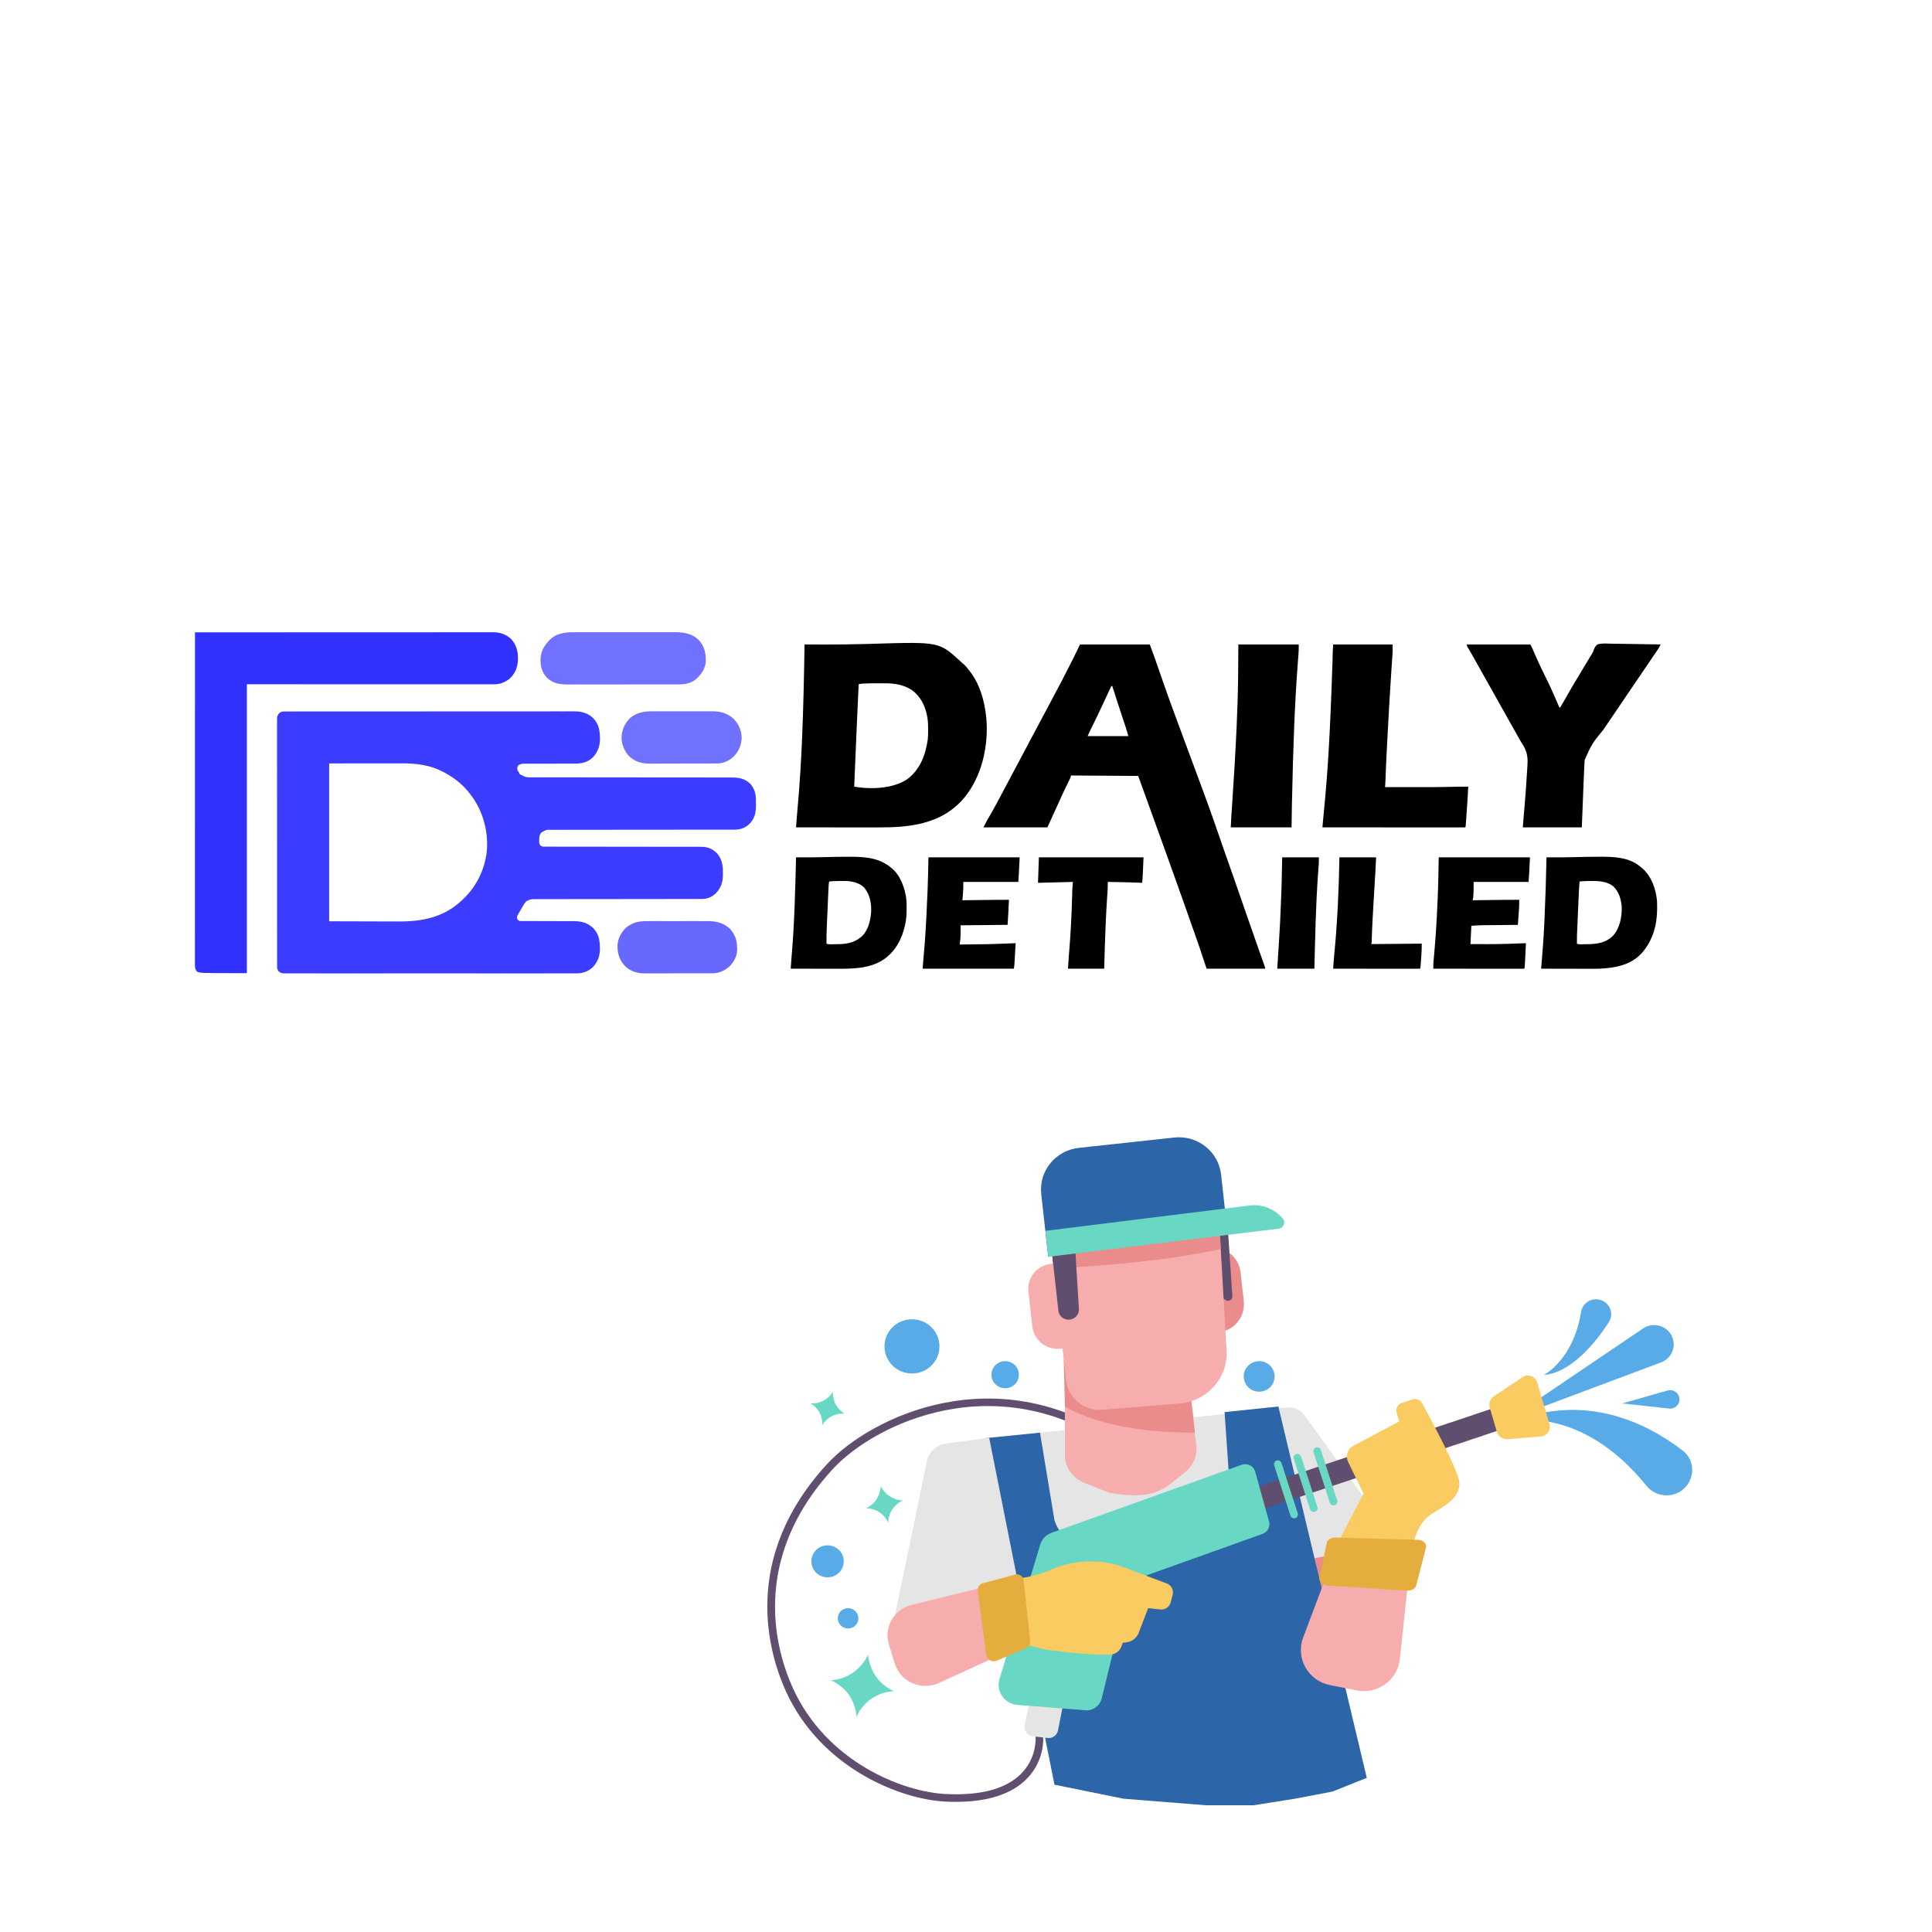<svg width="282" height="282" viewBox="0 0 282 282" fill="none" xmlns="http://www.w3.org/2000/svg">
<path d="M41.492 103.849C41.554 103.848 41.616 103.848 41.681 103.848C41.784 103.848 41.784 103.848 41.889 103.848C41.962 103.848 42.035 103.848 42.111 103.848C42.358 103.848 42.606 103.848 42.854 103.848C43.032 103.848 43.21 103.847 43.389 103.847C43.829 103.847 44.27 103.847 44.71 103.847C45.237 103.846 45.764 103.846 46.292 103.846C47.567 103.845 48.842 103.844 50.116 103.844C50.719 103.844 51.322 103.843 51.925 103.843C53.989 103.842 56.053 103.842 58.117 103.841C58.246 103.841 58.376 103.841 58.505 103.841C58.635 103.841 58.765 103.841 58.895 103.841C59.156 103.841 59.416 103.841 59.677 103.841C59.774 103.841 59.774 103.841 59.873 103.841C61.968 103.841 64.063 103.84 66.158 103.838C68.373 103.837 70.587 103.836 72.802 103.836C73.045 103.836 73.288 103.836 73.531 103.836C73.591 103.836 73.651 103.836 73.713 103.836C74.676 103.836 75.639 103.835 76.603 103.834C77.571 103.833 78.54 103.833 79.508 103.833C80.084 103.834 80.659 103.833 81.234 103.832C81.619 103.832 82.003 103.832 82.388 103.833C82.607 103.833 82.826 103.833 83.045 103.832C83.281 103.831 83.517 103.832 83.754 103.833C83.855 103.832 83.855 103.832 83.958 103.831C84.963 103.838 85.852 104.124 86.587 104.824C87.376 105.674 87.559 106.549 87.57 107.68C87.572 107.799 87.572 107.799 87.574 107.921C87.567 108.956 87.214 109.818 86.509 110.574C85.769 111.265 84.89 111.47 83.903 111.462C83.818 111.462 83.733 111.462 83.646 111.463C83.463 111.464 83.281 111.464 83.098 111.463C82.809 111.462 82.52 111.463 82.231 111.464C81.671 111.466 81.11 111.466 80.55 111.466C79.835 111.466 79.119 111.467 78.404 111.469C78.117 111.47 77.83 111.47 77.543 111.469C77.408 111.469 77.272 111.469 77.137 111.47C76.972 111.47 76.808 111.47 76.643 111.469C76.121 111.468 76.121 111.468 75.657 111.69C75.496 111.932 75.481 112.128 75.526 112.408C75.646 112.623 75.646 112.623 75.787 112.8C75.809 112.865 75.831 112.929 75.853 112.996C75.972 113.069 75.972 113.069 76.114 113.126C76.157 113.149 76.2 113.171 76.244 113.194C76.287 113.216 76.331 113.238 76.375 113.261C76.418 113.283 76.461 113.306 76.505 113.329C76.803 113.463 77.088 113.462 77.41 113.461C77.489 113.461 77.489 113.461 77.569 113.461C77.745 113.462 77.922 113.462 78.098 113.461C78.225 113.461 78.353 113.462 78.48 113.462C78.757 113.462 79.035 113.462 79.312 113.462C79.763 113.462 80.214 113.462 80.666 113.463C81.321 113.463 81.976 113.464 82.631 113.464C83.623 113.464 84.615 113.465 85.607 113.466C85.827 113.467 86.047 113.467 86.267 113.467C86.311 113.467 86.355 113.467 86.4 113.467C86.489 113.467 86.578 113.467 86.667 113.468C86.756 113.468 86.846 113.468 86.935 113.468C87.988 113.469 89.041 113.47 90.094 113.471C90.163 113.471 90.163 113.471 90.233 113.471C91.727 113.473 93.22 113.474 94.714 113.474C96.249 113.475 97.785 113.476 99.321 113.478C100.31 113.48 101.299 113.481 102.288 113.48C102.937 113.48 103.585 113.481 104.233 113.482C104.607 113.483 104.981 113.484 105.355 113.483C105.697 113.482 106.04 113.483 106.383 113.484C106.506 113.484 106.63 113.484 106.754 113.484C107.806 113.479 108.716 113.63 109.504 114.395C110.072 115.04 110.328 115.783 110.333 116.633C110.333 116.682 110.333 116.73 110.334 116.78C110.334 116.882 110.335 116.985 110.335 117.087C110.336 117.241 110.338 117.395 110.34 117.549C110.347 118.597 110.17 119.435 109.438 120.216C108.798 120.831 108.113 121.098 107.231 121.099C107.184 121.099 107.136 121.099 107.087 121.099C106.927 121.099 106.767 121.099 106.607 121.099C106.491 121.099 106.376 121.099 106.26 121.099C106.008 121.1 105.756 121.1 105.505 121.1C105.095 121.1 104.685 121.1 104.276 121.1C103.681 121.101 103.086 121.101 102.491 121.101C101.552 121.102 100.612 121.103 99.672 121.104C99.35 121.104 99.029 121.105 98.707 121.105C98.627 121.105 98.547 121.105 98.464 121.106C97.549 121.107 96.635 121.108 95.72 121.109C95.594 121.109 95.594 121.109 95.466 121.109C94.111 121.11 92.755 121.111 91.4 121.112C90.009 121.112 88.618 121.114 87.226 121.116C86.368 121.118 85.51 121.118 84.651 121.118C84.063 121.118 83.475 121.118 82.887 121.12C82.547 121.121 82.208 121.121 81.869 121.12C81.558 121.12 81.247 121.12 80.936 121.122C80.824 121.122 80.712 121.122 80.599 121.121C79.729 121.102 79.729 121.102 78.996 121.533C78.973 121.57 78.949 121.607 78.925 121.645C78.888 121.701 78.888 121.701 78.85 121.757C78.704 122.043 78.709 122.338 78.705 122.653C78.703 122.699 78.701 122.745 78.699 122.792C78.696 123.031 78.717 123.167 78.845 123.371C79.075 123.59 79.273 123.579 79.578 123.579C79.662 123.579 79.745 123.58 79.831 123.58C79.924 123.58 80.017 123.58 80.11 123.579C80.209 123.58 80.307 123.58 80.406 123.58C80.62 123.58 80.835 123.58 81.049 123.58C81.398 123.58 81.748 123.58 82.097 123.581C82.603 123.581 83.111 123.582 83.617 123.582C84.419 123.582 85.22 123.583 86.022 123.585C86.296 123.585 86.57 123.585 86.844 123.586C86.913 123.586 86.981 123.586 87.052 123.586C87.832 123.587 88.612 123.588 89.393 123.589C89.5 123.589 89.5 123.589 89.609 123.59C90.764 123.591 91.92 123.592 93.075 123.592C94.262 123.593 95.448 123.594 96.634 123.597C97.366 123.598 98.097 123.599 98.829 123.598C99.331 123.598 99.832 123.599 100.334 123.6C100.624 123.601 100.913 123.602 101.202 123.601C101.467 123.6 101.733 123.601 101.998 123.602C102.093 123.603 102.189 123.602 102.285 123.602C103.254 123.596 103.88 123.824 104.583 124.484C105.332 125.258 105.513 126.193 105.513 127.226C105.513 127.368 105.516 127.51 105.518 127.652C105.526 128.693 105.252 129.574 104.533 130.338C103.941 130.923 103.277 131.216 102.442 131.217C102.398 131.217 102.355 131.217 102.311 131.217C102.166 131.217 102.021 131.217 101.876 131.217C101.771 131.217 101.666 131.217 101.561 131.217C101.333 131.218 101.105 131.218 100.877 131.218C100.506 131.218 100.135 131.218 99.763 131.218C99.224 131.219 98.685 131.219 98.146 131.219C97.295 131.22 96.443 131.221 95.591 131.222C95.299 131.222 95.008 131.223 94.716 131.223C94.607 131.223 94.607 131.223 94.496 131.224C93.667 131.225 92.838 131.226 92.008 131.227C91.933 131.227 91.857 131.227 91.779 131.227C90.55 131.229 89.322 131.229 88.094 131.23C86.833 131.23 85.572 131.232 84.311 131.234C83.533 131.236 82.755 131.236 81.977 131.236C81.444 131.236 80.911 131.236 80.378 131.238C80.07 131.239 79.763 131.239 79.455 131.238C79.173 131.238 78.891 131.238 78.61 131.24C78.508 131.24 78.406 131.24 78.305 131.239C77.529 131.229 77.529 131.229 76.832 131.535C76.677 131.697 76.557 131.866 76.44 132.057C76.409 132.107 76.379 132.157 76.347 132.208C76.253 132.364 76.163 132.522 76.073 132.681C76.043 132.734 76.013 132.787 75.981 132.842C75.922 132.945 75.863 133.049 75.805 133.153C75.752 133.245 75.698 133.338 75.642 133.429C75.514 133.642 75.461 133.744 75.461 133.999C75.535 134.239 75.575 134.284 75.787 134.407C75.957 134.436 75.957 134.436 76.144 134.432C76.216 134.433 76.288 134.433 76.363 134.434C76.442 134.434 76.521 134.433 76.603 134.433C76.686 134.434 76.77 134.434 76.856 134.434C77.038 134.435 77.219 134.436 77.401 134.436C77.689 134.436 77.977 134.437 78.265 134.438C78.824 134.441 79.384 134.442 79.944 134.443C80.655 134.445 81.366 134.447 82.077 134.45C82.362 134.452 82.648 134.452 82.933 134.452C83.069 134.453 83.204 134.453 83.339 134.453C83.504 134.454 83.668 134.454 83.832 134.454C84.92 134.461 85.815 134.719 86.612 135.492C87.372 136.32 87.55 137.164 87.558 138.258C87.56 138.34 87.562 138.422 87.564 138.506C87.571 139.553 87.241 140.411 86.526 141.172C85.836 141.821 85.016 142.086 84.082 142.077C84.007 142.078 83.932 142.078 83.855 142.078C83.606 142.079 83.356 142.079 83.107 142.078C82.926 142.078 82.745 142.078 82.564 142.079C82.17 142.08 81.777 142.08 81.384 142.079C80.799 142.078 80.214 142.079 79.63 142.079C78.585 142.081 77.541 142.081 76.497 142.08C75.583 142.079 74.67 142.079 73.756 142.079C73.695 142.079 73.635 142.079 73.572 142.079C73.326 142.08 73.08 142.08 72.834 142.08C70.527 142.081 68.219 142.08 65.912 142.078C63.861 142.077 61.811 142.077 59.76 142.078C57.456 142.08 55.153 142.08 52.849 142.08C52.603 142.08 52.358 142.079 52.112 142.079C52.052 142.079 51.991 142.079 51.929 142.079C51.016 142.079 50.102 142.079 49.189 142.08C48.151 142.081 47.113 142.081 46.075 142.079C45.494 142.078 44.912 142.078 44.331 142.079C43.943 142.08 43.555 142.08 43.167 142.078C42.946 142.078 42.725 142.078 42.504 142.079C42.266 142.079 42.028 142.079 41.79 142.077C41.721 142.078 41.652 142.079 41.581 142.079C41.202 142.075 40.96 142.051 40.668 141.783C40.422 141.496 40.445 141.201 40.447 140.841C40.447 140.778 40.447 140.716 40.447 140.651C40.446 140.44 40.446 140.229 40.447 140.018C40.447 139.865 40.446 139.713 40.446 139.56C40.445 139.185 40.445 138.809 40.446 138.433C40.446 137.983 40.445 137.533 40.445 137.083C40.443 136.202 40.443 135.32 40.444 134.439C40.444 133.667 40.444 132.895 40.444 132.124C40.443 132.02 40.443 131.917 40.443 131.814C40.443 131.658 40.443 131.502 40.443 131.346C40.442 129.897 40.442 128.448 40.443 126.998C40.443 126.944 40.443 126.889 40.443 126.833C40.443 126.389 40.443 125.945 40.443 125.501C40.444 123.77 40.443 122.038 40.442 120.307C40.44 118.362 40.439 116.418 40.44 114.473C40.44 114.266 40.44 114.059 40.44 113.852C40.44 113.801 40.44 113.75 40.44 113.697C40.44 112.926 40.44 112.155 40.439 111.384C40.438 110.507 40.438 109.63 40.439 108.754C40.439 108.306 40.44 107.858 40.438 107.411C40.438 107.001 40.438 106.592 40.439 106.183C40.439 106.034 40.439 105.886 40.438 105.737C40.438 105.536 40.438 105.335 40.44 105.134C40.439 105.076 40.438 105.018 40.438 104.958C40.442 104.602 40.498 104.401 40.733 104.118C40.974 103.907 41.175 103.849 41.492 103.849ZM48.044 111.429C48.044 119.033 48.044 126.638 48.044 134.472C51.13 134.48 51.13 134.48 54.279 134.489C54.925 134.491 55.572 134.493 56.239 134.496C56.824 134.497 56.824 134.497 57.41 134.497C57.668 134.497 57.927 134.498 58.185 134.5C61.723 134.519 64.865 133.87 67.497 131.339C67.531 131.307 67.566 131.275 67.601 131.242C69.678 129.282 70.961 126.518 71.096 123.657C71.188 120.387 70.091 117.385 67.854 114.994C66.933 114.028 65.872 113.283 64.69 112.669C64.651 112.649 64.613 112.629 64.573 112.608C62.754 111.662 60.76 111.417 58.738 111.422C58.619 111.422 58.5 111.422 58.381 111.422C58.065 111.422 57.748 111.422 57.432 111.423C57.134 111.423 56.836 111.423 56.538 111.423C55.669 111.423 54.8 111.424 53.932 111.425C51.017 111.427 51.017 111.427 48.044 111.429Z" fill="#3C3CFF"/>
<path d="M28.461 92.303C32.653 92.3 36.844 92.298 41.036 92.297C41.129 92.297 41.129 92.297 41.224 92.297C42.572 92.297 43.92 92.296 45.268 92.296C45.929 92.296 46.59 92.296 47.251 92.296C47.317 92.296 47.382 92.296 47.45 92.296C49.583 92.295 51.715 92.294 53.848 92.293C56.039 92.292 58.23 92.291 60.422 92.29C60.731 92.29 61.041 92.29 61.35 92.29C61.441 92.29 61.441 92.29 61.535 92.29C62.515 92.29 63.496 92.29 64.477 92.289C65.462 92.288 66.448 92.288 67.434 92.288C68.02 92.288 68.606 92.288 69.191 92.287C69.583 92.287 69.974 92.287 70.365 92.287C70.588 92.287 70.811 92.287 71.034 92.286C71.275 92.286 71.515 92.286 71.755 92.287C71.824 92.286 71.893 92.286 71.964 92.286C72.977 92.29 73.871 92.569 74.612 93.282C75.438 94.175 75.644 95.222 75.6 96.406C75.537 97.463 75.146 98.371 74.351 99.092C73.637 99.636 72.93 99.886 72.042 99.883C71.98 99.883 71.918 99.883 71.853 99.883C71.644 99.883 71.434 99.883 71.225 99.883C71.074 99.883 70.923 99.883 70.772 99.883C70.399 99.883 70.026 99.883 69.653 99.883C69.201 99.882 68.749 99.882 68.296 99.882C67.465 99.882 66.634 99.882 65.802 99.882C64.679 99.881 63.555 99.881 62.431 99.881C59.728 99.881 57.026 99.88 54.323 99.879C48.288 99.878 42.252 99.876 36.033 99.875C36.033 113.791 36.033 127.707 36.033 142.044C29.114 142.044 29.114 142.044 28.722 141.783C28.501 141.478 28.453 141.221 28.453 140.85C28.453 140.779 28.453 140.709 28.453 140.636C28.453 140.558 28.453 140.48 28.453 140.4C28.453 140.317 28.453 140.234 28.453 140.149C28.453 139.918 28.453 139.687 28.453 139.456C28.453 139.205 28.453 138.954 28.453 138.703C28.453 138.262 28.453 137.822 28.453 137.382C28.454 136.727 28.454 136.072 28.454 135.417C28.454 134.316 28.454 133.215 28.454 132.113C28.455 131.023 28.455 129.932 28.455 128.841C28.455 128.773 28.455 128.706 28.455 128.636C28.455 128.292 28.455 127.947 28.455 127.603C28.455 125.164 28.456 122.726 28.456 120.287C28.457 117.917 28.457 115.547 28.457 113.178C28.458 113.105 28.458 113.032 28.458 112.957C28.458 112.223 28.458 111.49 28.458 110.757C28.458 109.263 28.458 107.769 28.458 106.276C28.458 106.207 28.458 106.138 28.458 106.068C28.459 101.479 28.46 96.891 28.461 92.303Z" fill="#3030FF"/>
<path d="M157.646 94.065C161.006 94.065 164.367 94.065 167.829 94.065C168.069 94.705 168.306 95.343 168.53 95.987C168.572 96.111 168.615 96.234 168.658 96.357C168.703 96.486 168.748 96.615 168.793 96.745C168.888 97.017 168.983 97.289 169.078 97.561C169.094 97.607 169.11 97.653 169.126 97.7C169.159 97.793 169.191 97.886 169.224 97.98C169.289 98.167 169.354 98.354 169.42 98.542C169.483 98.725 169.547 98.908 169.611 99.091C169.641 99.177 169.671 99.263 169.701 99.349C170.361 101.241 171.031 103.128 171.736 105.004C171.995 105.695 172.251 106.386 172.507 107.078C172.59 107.304 172.674 107.531 172.758 107.758C173.151 108.82 173.544 109.882 173.937 110.945C174.212 111.691 174.489 112.438 174.765 113.184C175.015 113.856 175.263 114.528 175.512 115.201C175.605 115.453 175.699 115.705 175.792 115.957C176.691 118.379 177.532 120.82 178.377 123.261C178.401 123.328 178.424 123.395 178.448 123.464C178.471 123.53 178.494 123.596 178.517 123.664C178.54 123.729 178.562 123.794 178.585 123.861C178.631 123.991 178.676 124.122 178.721 124.252C179.075 125.275 179.436 126.296 179.798 127.316C180.193 128.427 180.579 129.539 180.962 130.653C180.99 130.735 181.018 130.816 181.047 130.899C181.075 130.98 181.102 131.061 181.131 131.144C181.526 132.292 181.925 133.44 182.328 134.586C182.487 135.041 182.647 135.496 182.806 135.951C182.85 136.078 182.895 136.205 182.939 136.332C182.954 136.375 182.969 136.417 182.984 136.46C182.999 136.503 183.014 136.546 183.029 136.589C183.119 136.848 183.21 137.106 183.3 137.364C183.582 138.17 183.864 138.976 184.149 139.781C184.168 139.835 184.187 139.888 184.207 139.944C184.292 140.183 184.377 140.421 184.462 140.66C184.504 140.779 184.504 140.779 184.548 140.901C184.572 140.968 184.596 141.035 184.621 141.105C184.671 141.261 184.671 141.261 184.671 141.392C181.849 141.392 179.027 141.392 176.119 141.392C175.732 140.228 175.344 139.065 174.944 137.867C174.646 137.017 174.347 136.168 174.044 135.32C173.783 134.591 173.528 133.861 173.273 133.13C172.696 131.481 172.11 129.835 171.519 128.192C171.266 127.488 171.013 126.784 170.761 126.08C170.552 125.497 170.343 124.913 170.133 124.329C170.076 124.168 170.018 124.007 169.96 123.846C169.22 121.782 168.478 119.719 167.727 117.659C167.193 116.192 166.663 114.725 166.132 113.257C162.901 113.235 159.669 113.214 156.34 113.192C156.297 113.321 156.254 113.45 156.21 113.583C156.148 113.719 156.083 113.854 156.017 113.989C155.978 114.068 155.939 114.148 155.9 114.228C155.879 114.269 155.859 114.311 155.837 114.354C155.461 115.12 155.096 115.89 154.745 116.668C154.715 116.733 154.715 116.733 154.685 116.801C154.604 116.98 154.523 117.16 154.442 117.34C154.193 117.892 153.941 118.442 153.688 118.993C153.623 119.135 153.559 119.277 153.494 119.419C153.437 119.542 153.381 119.666 153.324 119.789C153.176 120.114 153.028 120.439 152.881 120.764C149.8 120.764 146.72 120.764 143.546 120.764C143.807 120.241 144.072 119.738 144.37 119.238C145.151 117.911 145.864 116.548 146.583 115.187C146.843 114.695 147.104 114.205 147.365 113.714C147.649 113.179 147.933 112.645 148.216 112.11C148.24 112.063 148.265 112.016 148.291 111.968C148.341 111.874 148.39 111.779 148.44 111.685C148.465 111.638 148.49 111.591 148.515 111.543C148.54 111.497 148.564 111.451 148.589 111.403C148.967 110.689 149.348 109.977 149.73 109.266C150.015 108.733 150.295 108.198 150.573 107.662C150.823 107.182 151.081 106.708 151.342 106.234C151.627 105.714 151.9 105.188 152.172 104.661C152.401 104.218 152.636 103.779 152.876 103.343C153.21 102.737 153.529 102.124 153.846 101.509C154.086 101.044 154.333 100.582 154.586 100.124C154.895 99.563 155.185 98.995 155.469 98.421C155.66 98.036 155.856 97.655 156.059 97.276C156.515 96.422 156.928 95.545 157.348 94.673C157.446 94.469 157.545 94.267 157.646 94.065ZM162.215 100.136C162.092 100.399 161.969 100.661 161.846 100.924C161.801 101.019 161.756 101.115 161.711 101.21C161.483 101.695 161.256 102.18 161.033 102.667C160.519 103.787 159.98 104.893 159.436 105.999C159.406 106.061 159.375 106.123 159.344 106.187C159.286 106.304 159.229 106.421 159.171 106.537C159.132 106.617 159.132 106.617 159.092 106.698C159.069 106.743 159.047 106.789 159.024 106.836C158.929 107.038 158.843 107.243 158.756 107.447C160.716 107.447 162.676 107.447 164.696 107.447C164.582 107.031 164.471 106.626 164.336 106.218C164.321 106.172 164.306 106.126 164.29 106.079C164.241 105.93 164.192 105.78 164.142 105.631C164.107 105.525 164.072 105.419 164.037 105.312C163.945 105.033 163.853 104.754 163.76 104.475C163.596 103.979 163.433 103.483 163.269 102.987C163.252 102.934 163.234 102.881 163.216 102.827C162.921 101.932 162.63 101.035 162.346 100.136C162.303 100.136 162.26 100.136 162.215 100.136Z" fill="black"/>
<path d="M140.16 96.501C140.266 96.603 140.372 96.705 140.478 96.807C140.545 96.859 140.612 96.912 140.682 96.966C140.978 97.23 141.214 97.538 141.457 97.851C141.535 97.951 141.535 97.951 141.615 98.053C143.04 99.929 143.682 102.264 143.938 104.575C143.946 104.653 143.955 104.73 143.964 104.81C144.319 108.826 143.335 113.299 140.739 116.456C138.309 119.32 135.139 120.342 131.503 120.66C130.422 120.746 129.343 120.773 128.259 120.771C128.126 120.771 127.994 120.771 127.861 120.771C127.505 120.771 127.15 120.771 126.794 120.771C126.421 120.77 126.047 120.77 125.674 120.77C124.969 120.77 124.264 120.769 123.558 120.769C122.755 120.768 121.951 120.767 121.148 120.767C119.497 120.766 117.846 120.765 116.194 120.764C116.215 120.488 116.235 120.212 116.255 119.936C116.263 119.821 116.263 119.821 116.272 119.703C116.31 119.183 116.353 118.664 116.4 118.145C116.407 118.065 116.414 117.984 116.422 117.901C116.43 117.805 116.43 117.805 116.439 117.707C117.016 111.245 117.263 104.726 117.435 94.065C117.501 94.066 117.568 94.066 117.637 94.066C118.5 94.07 119.362 94.072 120.225 94.073C120.33 94.074 120.33 94.074 120.437 94.074C122.398 94.076 124.357 94.059 126.317 94C126.42 93.997 126.522 93.994 126.625 93.991C126.676 93.989 126.726 93.988 126.778 93.986C127.025 93.979 127.273 93.972 127.52 93.964C127.567 93.963 127.614 93.962 127.662 93.96C137.066 93.684 137.066 93.684 140.16 96.501ZM126.065 99.773C126.014 99.776 125.962 99.779 125.909 99.781C125.704 99.793 125.529 99.81 125.333 99.875C125.277 101.12 125.221 102.366 125.165 103.611C125.139 104.19 125.113 104.769 125.086 105.348C125.056 106.02 125.026 106.693 124.995 107.365C124.993 107.421 124.991 107.476 124.988 107.533C124.879 109.963 124.778 112.393 124.681 114.824C127.101 115.242 130.38 115.136 132.449 113.714C134.323 112.299 135.102 110.166 135.423 107.909C135.472 107.443 135.467 106.973 135.468 106.505C135.468 106.455 135.468 106.406 135.468 106.355C135.467 105.614 135.439 104.904 135.256 104.183C135.245 104.14 135.234 104.096 135.223 104.052C134.975 103.089 134.562 102.178 133.885 101.442C133.839 101.391 133.794 101.34 133.747 101.288C132.684 100.161 131.112 99.794 129.607 99.738C129.436 99.736 129.266 99.735 129.095 99.736C129.032 99.736 128.97 99.736 128.905 99.736C128.773 99.736 128.64 99.736 128.508 99.736C128.31 99.736 128.112 99.736 127.914 99.736C127.297 99.735 126.682 99.743 126.065 99.773Z" fill="black"/>
<path d="M214.111 94.065C217.17 94.065 220.229 94.065 223.381 94.065C223.673 94.651 223.673 94.651 223.78 94.903C223.804 94.959 223.829 95.016 223.854 95.074C223.892 95.165 223.892 95.165 223.931 95.257C224.423 96.397 224.941 97.526 225.502 98.635C226.145 99.907 226.73 101.207 227.288 102.518C227.322 102.597 227.355 102.675 227.39 102.756C227.419 102.825 227.449 102.894 227.479 102.966C227.557 103.148 227.557 103.148 227.689 103.335C228.137 102.571 228.583 101.807 229.015 101.034C229.379 100.385 229.762 99.748 230.15 99.114C230.197 99.036 230.245 98.959 230.292 98.881C230.315 98.844 230.338 98.806 230.362 98.767C230.573 98.42 230.78 98.071 230.985 97.721C231.354 97.093 231.731 96.471 232.111 95.849C232.176 95.742 232.176 95.742 232.243 95.633C232.287 95.565 232.331 95.497 232.376 95.426C232.483 95.252 232.553 95.086 232.616 94.891C232.739 94.557 232.879 94.279 233.172 94.065C233.78 93.87 234.466 93.933 235.097 93.953C235.353 93.96 235.609 93.96 235.866 93.962C236.35 93.965 236.834 93.974 237.319 93.985C237.87 93.998 238.422 94.004 238.974 94.01C240.108 94.021 241.242 94.041 242.376 94.065C242.279 94.318 242.165 94.526 242.012 94.751C241.966 94.82 241.919 94.889 241.871 94.96C241.822 95.031 241.774 95.102 241.724 95.175C241.631 95.312 241.538 95.45 241.445 95.587C241.346 95.733 241.247 95.878 241.148 96.024C241.094 96.103 241.04 96.183 240.986 96.263C240.874 96.428 240.762 96.593 240.65 96.757C240.413 97.106 240.177 97.455 239.94 97.803C239.811 97.994 239.682 98.184 239.553 98.374C239.501 98.45 239.45 98.526 239.398 98.602C238.468 99.973 237.538 101.344 236.607 102.715C236.582 102.752 236.556 102.79 236.53 102.829C236.478 102.905 236.427 102.981 236.375 103.057C236.245 103.248 236.116 103.44 235.986 103.631C235.736 103.999 235.486 104.368 235.235 104.736C234.949 105.157 234.664 105.577 234.379 105.998C234.272 106.156 234.165 106.314 234.058 106.473C232.359 108.561 232.359 108.561 231.305 110.921C231.301 110.972 231.296 111.024 231.291 111.077C231.273 111.316 231.26 111.556 231.25 111.795C231.247 111.848 231.245 111.901 231.243 111.956C231.235 112.131 231.228 112.306 231.22 112.481C231.215 112.606 231.209 112.731 231.204 112.857C231.192 113.121 231.181 113.385 231.17 113.65C231.159 113.913 231.147 114.176 231.136 114.439C231.044 116.547 230.966 118.655 230.887 120.764C228.044 120.764 225.2 120.764 222.271 120.764C222.401 119.197 222.401 119.197 222.443 118.698C222.704 115.614 222.704 115.614 222.897 112.525C222.911 112.252 222.926 111.98 222.946 111.707C223.042 110.427 222.868 109.574 222.139 108.493C221.923 108.163 221.738 107.817 221.549 107.472C221.473 107.335 221.396 107.199 221.32 107.063C221.283 106.997 221.245 106.93 221.207 106.862C221.029 106.545 220.85 106.229 220.672 105.913C220.262 105.189 219.855 104.463 219.449 103.737C219.258 103.396 219.067 103.055 218.876 102.715C218.647 102.305 218.418 101.896 218.189 101.486C217.821 100.829 217.452 100.172 217.081 99.516C216.788 98.997 216.495 98.478 216.204 97.957C216.166 97.89 216.128 97.822 216.089 97.753C215.895 97.406 215.701 97.058 215.507 96.711C215.43 96.572 215.352 96.432 215.274 96.293C215.236 96.226 215.199 96.158 215.16 96.089C214.98 95.768 214.799 95.448 214.612 95.13C214.578 95.073 214.545 95.015 214.51 94.956C214.447 94.849 214.384 94.743 214.32 94.636C214.292 94.589 214.265 94.543 214.236 94.494C214.212 94.454 214.187 94.413 214.162 94.371C214.111 94.261 214.111 94.261 214.111 94.065Z" fill="black"/>
<path d="M194.593 94.065C197.458 94.065 200.323 94.065 203.275 94.065C203.275 95.189 203.275 95.189 203.241 95.646C203.238 95.7 203.234 95.753 203.23 95.808C203.222 95.923 203.214 96.038 203.206 96.154C203.193 96.344 203.18 96.534 203.167 96.725C203.148 97.006 203.129 97.287 203.109 97.569C202.895 100.715 202.716 103.863 202.55 107.013C202.535 107.285 202.521 107.558 202.506 107.831C202.473 108.456 202.441 109.081 202.408 109.706C202.401 109.848 202.393 109.991 202.386 110.134C202.331 111.171 202.285 112.209 202.253 113.247C202.236 113.796 202.21 114.342 202.165 114.889C203.153 114.89 204.141 114.892 205.128 114.892C205.587 114.893 206.046 114.893 206.505 114.894C208.379 114.897 210.252 114.898 212.125 114.847C212.233 114.844 212.341 114.841 212.449 114.838C212.526 114.836 212.526 114.836 212.604 114.834C213.171 114.819 213.739 114.821 214.307 114.824C214.26 115.957 214.183 117.088 214.101 118.219C214.082 118.48 214.063 118.741 214.045 119.002C214.031 119.205 214.016 119.407 214.001 119.61C213.994 119.706 213.987 119.803 213.981 119.899C213.971 120.033 213.961 120.166 213.952 120.3C213.946 120.375 213.941 120.451 213.935 120.529C213.915 120.699 213.915 120.699 213.85 120.764C213.739 120.77 213.628 120.772 213.517 120.772C213.408 120.772 213.408 120.772 213.297 120.772C213.216 120.772 213.135 120.772 213.052 120.772C212.966 120.772 212.881 120.772 212.794 120.772C212.556 120.772 212.319 120.772 212.082 120.771C211.826 120.771 211.571 120.771 211.316 120.771C210.873 120.771 210.43 120.771 209.987 120.771C209.346 120.77 208.706 120.77 208.065 120.77C207.026 120.77 205.987 120.769 204.948 120.769C203.939 120.768 202.929 120.768 201.92 120.768C201.857 120.767 201.795 120.767 201.731 120.767C201.419 120.767 201.107 120.767 200.795 120.767C198.206 120.767 195.616 120.765 193.026 120.764C193.047 120.525 193.068 120.285 193.088 120.046C193.094 119.979 193.1 119.912 193.106 119.843C193.152 119.312 193.203 118.782 193.256 118.252C193.786 112.892 194.138 107.519 194.509 96.179C194.51 96.113 194.511 96.048 194.512 95.98C194.513 95.862 194.514 95.745 194.515 95.627C194.522 95.104 194.56 94.591 194.593 94.065Z" fill="black"/>
<path d="M180.754 94.065C183.662 94.065 186.57 94.065 189.567 94.065C189.567 94.946 189.567 94.946 189.535 95.366C189.531 95.412 189.528 95.459 189.524 95.506C189.517 95.605 189.51 95.705 189.502 95.804C189.49 95.965 189.478 96.126 189.466 96.288C189.449 96.521 189.431 96.754 189.414 96.988C189.001 102.565 188.768 108.153 188.565 117.666C188.564 117.715 188.563 117.764 188.563 117.814C188.547 118.797 188.535 119.781 188.522 120.764C185.593 120.764 182.663 120.764 179.644 120.764C179.719 119.267 179.719 119.267 179.754 118.767C179.758 118.709 179.762 118.65 179.766 118.59C179.774 118.465 179.783 118.34 179.791 118.216C179.815 117.869 179.838 117.522 179.861 117.175C179.869 117.066 179.869 117.066 179.876 116.954C180.115 113.395 180.329 109.835 180.493 106.272C180.496 106.214 180.498 106.156 180.501 106.096C180.61 103.716 180.687 101.335 180.715 98.952C180.716 98.881 180.717 98.81 180.718 98.737C180.736 97.18 180.744 95.623 180.754 94.065Z" fill="black"/>
<path d="M123.366 125.057C123.529 125.056 123.693 125.055 123.856 125.054C126.02 125.035 128.224 125.15 129.968 126.574C130.013 126.608 130.058 126.643 130.105 126.678C131.463 127.772 132.114 129.698 132.306 131.376C132.335 131.76 132.334 132.145 132.334 132.53C132.334 132.577 132.334 132.623 132.335 132.671C132.333 133.438 132.287 134.178 132.122 134.929C132.111 134.98 132.101 135.031 132.089 135.084C131.647 137.095 130.637 138.963 128.885 140.112C126.824 141.417 124.439 141.403 122.078 141.398C121.843 141.398 121.608 141.398 121.373 141.398C120.929 141.398 120.486 141.397 120.042 141.396C119.537 141.396 119.031 141.395 118.526 141.395C117.488 141.394 116.449 141.393 115.411 141.392C115.432 141.11 115.453 140.829 115.473 140.547C115.479 140.468 115.485 140.389 115.491 140.308C115.522 139.884 115.555 139.461 115.59 139.038C115.976 134.417 116.071 129.771 116.194 125.137C116.315 125.138 116.315 125.138 116.438 125.138C118.363 125.148 118.363 125.148 120.288 125.109C121.313 125.075 122.339 125.061 123.366 125.057ZM121.025 128.662C120.951 129.03 120.938 129.396 120.922 129.769C120.919 129.84 120.916 129.912 120.913 129.985C120.902 130.221 120.892 130.457 120.882 130.693C120.875 130.858 120.868 131.023 120.86 131.188C120.845 131.534 120.83 131.88 120.815 132.226C120.798 132.624 120.781 133.021 120.763 133.418C120.746 133.802 120.73 134.187 120.713 134.572C120.706 134.734 120.699 134.896 120.692 135.059C120.652 135.952 120.622 136.842 120.633 137.736C120.958 137.899 121.444 137.817 121.808 137.818C121.859 137.818 121.909 137.818 121.962 137.818C123.269 137.817 124.462 137.718 125.529 136.887C125.584 136.846 125.639 136.805 125.695 136.763C126.684 135.922 127.047 134.446 127.148 133.204C127.223 131.92 127.002 130.656 126.194 129.621C125.541 128.905 124.571 128.667 123.636 128.597C123.372 128.588 123.109 128.588 122.845 128.589C122.737 128.589 122.737 128.589 122.628 128.589C122.091 128.592 121.56 128.614 121.025 128.662Z" fill="black"/>
<path d="M232.902 125.057C233.065 125.056 233.229 125.055 233.392 125.054C235.466 125.036 237.877 125.092 239.504 126.574C239.556 126.615 239.607 126.657 239.661 126.7C241.022 127.837 241.673 129.683 241.854 131.404C241.878 131.781 241.88 132.157 241.879 132.534C241.879 132.586 241.878 132.637 241.878 132.69C241.869 135.009 241.248 137.27 239.7 139.042C239.661 139.086 239.623 139.131 239.583 139.176C237.974 140.893 235.739 141.274 233.499 141.392C232.87 141.411 232.242 141.408 231.613 141.405C231.377 141.404 231.142 141.404 230.907 141.404C230.463 141.403 230.02 141.402 229.577 141.401C229.071 141.4 228.566 141.399 228.06 141.398C227.022 141.397 225.985 141.395 224.947 141.392C224.951 141.347 224.955 141.302 224.959 141.256C225.14 139.102 225.315 136.949 225.409 134.789C225.419 134.563 225.43 134.337 225.44 134.111C225.578 131.121 225.672 128.13 225.731 125.137C225.851 125.138 225.851 125.138 225.974 125.139C227.899 125.148 227.899 125.148 229.824 125.109C230.849 125.075 231.875 125.061 232.902 125.057ZM230.561 128.662C230.513 129.152 230.48 129.64 230.458 130.131C230.455 130.202 230.452 130.273 230.449 130.346C230.438 130.58 230.428 130.813 230.418 131.046C230.411 131.21 230.404 131.374 230.396 131.537C230.381 131.879 230.366 132.222 230.351 132.564C230.336 132.914 230.321 133.264 230.305 133.613C230.286 134.038 230.268 134.462 230.249 134.887C230.242 135.048 230.235 135.209 230.228 135.369C230.174 136.552 230.174 136.552 230.169 137.736C230.494 137.898 230.978 137.817 231.34 137.818C231.416 137.818 231.416 137.818 231.493 137.818C232.956 137.816 234.271 137.685 235.391 136.635C236.421 135.531 236.738 133.907 236.714 132.442C236.64 131.295 236.323 130.17 235.463 129.356C234.576 128.667 233.46 128.584 232.381 128.589C232.273 128.589 232.273 128.589 232.164 128.589C231.627 128.592 231.096 128.614 230.561 128.662Z" fill="black"/>
<path d="M84.289 92.277C84.455 92.277 84.621 92.277 84.787 92.276C85.188 92.275 85.59 92.276 85.992 92.276C86.319 92.277 86.646 92.277 86.973 92.276C87.02 92.276 87.066 92.276 87.114 92.276C87.209 92.276 87.304 92.276 87.399 92.276C88.287 92.276 89.175 92.276 90.063 92.277C90.823 92.278 91.584 92.278 92.344 92.277C93.229 92.276 94.114 92.276 94.999 92.276C95.094 92.276 95.188 92.276 95.283 92.276C95.352 92.277 95.352 92.277 95.424 92.277C95.75 92.277 96.076 92.276 96.402 92.276C96.842 92.275 97.282 92.276 97.721 92.277C97.882 92.277 98.043 92.277 98.204 92.277C99.655 92.273 100.906 92.368 102.003 93.434C102.842 94.365 103.054 95.381 103.017 96.588C102.999 96.9 102.931 97.172 102.812 97.46C102.786 97.524 102.76 97.588 102.733 97.654C102.509 98.145 102.216 98.518 101.833 98.896C101.798 98.933 101.763 98.969 101.726 99.007C101.033 99.67 100.117 99.895 99.189 99.892C99.115 99.893 99.04 99.893 98.964 99.893C98.715 99.894 98.466 99.894 98.217 99.894C98.038 99.894 97.859 99.895 97.68 99.895C97.245 99.896 96.811 99.897 96.376 99.897C96.022 99.897 95.668 99.897 95.314 99.897C94.31 99.899 93.306 99.899 92.302 99.899C92.248 99.899 92.194 99.899 92.138 99.899C92.084 99.899 92.03 99.899 91.974 99.899C91.097 99.899 90.22 99.9 89.343 99.902C88.442 99.904 87.54 99.905 86.638 99.905C86.133 99.905 85.627 99.905 85.121 99.906C84.691 99.908 84.26 99.908 83.829 99.907C83.61 99.907 83.39 99.907 83.171 99.908C81.886 99.913 80.843 99.864 79.851 98.945C79.093 98.127 78.863 97.225 78.9 96.137C78.968 94.917 79.572 94.016 80.439 93.211C81.559 92.269 82.903 92.274 84.289 92.277Z" fill="#7171FF"/>
<path d="M209.999 125.137C214.393 125.137 218.788 125.137 223.315 125.137C223.271 126.335 223.205 127.532 223.119 128.728C220.47 128.728 217.82 128.728 215.09 128.728C215.09 129.115 215.09 129.503 215.09 129.903C215.083 130.129 215.075 130.354 215.062 130.58C215.059 130.632 215.057 130.683 215.054 130.737C215.041 130.967 215.021 131.182 214.96 131.404C215.053 131.403 215.053 131.403 215.147 131.402C215.739 131.394 216.33 131.386 216.921 131.379C217.225 131.375 217.529 131.371 217.833 131.367C219.138 131.349 220.443 131.333 221.749 131.339C221.768 132.11 221.707 132.875 221.651 133.644C221.633 133.885 221.616 134.126 221.598 134.367C221.59 134.486 221.581 134.606 221.572 134.726C221.567 134.803 221.567 134.803 221.561 134.882C221.558 134.919 221.556 134.956 221.553 134.994C221.451 134.995 221.451 134.995 221.348 134.996C220.704 135.003 220.061 135.01 219.418 135.017C219.087 135.02 218.757 135.024 218.426 135.027C218.106 135.03 217.786 135.033 217.466 135.037C217.345 135.038 217.224 135.04 217.103 135.041C216.931 135.042 216.759 135.044 216.588 135.046C216.539 135.047 216.491 135.047 216.441 135.047C215.88 135.055 215.326 135.094 214.764 135.125C214.721 136.008 214.678 136.891 214.633 137.801C218.682 137.819 218.682 137.819 222.728 137.671C222.696 138.512 222.655 139.352 222.606 140.192C222.6 140.29 222.594 140.388 222.589 140.486C222.581 140.625 222.573 140.763 222.565 140.902C222.56 140.982 222.555 141.062 222.55 141.145C222.532 141.326 222.532 141.326 222.467 141.392C222.296 141.398 222.127 141.4 221.956 141.399C221.902 141.4 221.847 141.4 221.792 141.4C221.609 141.4 221.426 141.399 221.243 141.399C221.112 141.399 220.982 141.399 220.851 141.399C220.496 141.399 220.14 141.399 219.784 141.398C219.413 141.398 219.042 141.398 218.671 141.398C217.967 141.398 217.264 141.397 216.56 141.396C215.759 141.396 214.959 141.395 214.158 141.395C212.51 141.394 210.863 141.393 209.215 141.392C209.21 140.637 209.21 140.637 209.242 140.297C209.248 140.232 209.254 140.167 209.26 140.1C209.267 140.031 209.273 139.963 209.28 139.892C209.294 139.739 209.308 139.587 209.321 139.434C209.329 139.354 209.336 139.274 209.344 139.192C209.582 136.58 209.725 133.966 209.837 131.345C209.843 131.202 209.85 131.058 209.856 130.915C209.94 128.989 209.964 127.066 209.999 125.137Z" fill="black"/>
<path d="M135.517 125.137C139.911 125.137 144.306 125.137 148.833 125.137C148.703 127.749 148.703 127.749 148.638 128.728C145.988 128.728 143.338 128.728 140.608 128.728C140.608 129.008 140.608 129.288 140.608 129.576C140.601 129.737 140.592 129.898 140.58 130.059C140.574 130.139 140.568 130.218 140.562 130.301C140.556 130.381 140.55 130.461 140.543 130.543C140.537 130.627 140.531 130.71 140.524 130.796C140.509 130.999 140.494 131.201 140.478 131.404C140.571 131.403 140.571 131.403 140.666 131.402C141.257 131.394 141.848 131.386 142.439 131.379C142.743 131.375 143.047 131.371 143.351 131.367C144.656 131.349 145.961 131.333 147.267 131.339C147.223 132.559 147.147 133.775 147.071 134.994C144.809 135.016 142.547 135.037 140.217 135.06C140.217 135.404 140.217 135.749 140.217 136.104C140.209 136.334 140.201 136.564 140.188 136.794C140.186 136.847 140.183 136.901 140.18 136.956C140.164 137.263 140.132 137.562 140.086 137.867C144.168 137.829 144.168 137.829 148.246 137.671C148.22 138.115 148.194 138.559 148.167 139.004C148.165 139.052 148.162 139.1 148.159 139.15C148.153 139.248 148.147 139.346 148.141 139.444C148.127 139.695 148.112 139.946 148.099 140.198C148.095 140.272 148.095 140.272 148.09 140.349C148.085 140.443 148.08 140.537 148.075 140.631C148.061 140.891 148.028 141.132 147.985 141.392C143.59 141.392 139.196 141.392 134.668 141.392C134.776 140.099 134.884 138.807 134.994 137.475C135.171 135.018 135.286 132.56 135.386 130.099C135.389 130.026 135.392 129.954 135.395 129.88C135.461 128.299 135.484 126.719 135.517 125.137Z" fill="black"/>
<path d="M95.215 103.823C95.319 103.823 95.423 103.822 95.527 103.822C95.806 103.821 96.085 103.821 96.364 103.822C96.658 103.823 96.952 103.822 97.246 103.822C97.739 103.821 98.233 103.822 98.726 103.823C99.294 103.824 99.861 103.824 100.429 103.822C100.92 103.821 101.41 103.821 101.9 103.822C102.192 103.822 102.483 103.822 102.775 103.821C103.049 103.821 103.324 103.821 103.598 103.823C103.698 103.823 103.798 103.823 103.897 103.822C105.117 103.816 106.194 104.081 107.102 104.944C107.837 105.699 108.22 106.606 108.259 107.663C108.23 108.727 107.839 109.643 107.106 110.412C106.407 111.062 105.593 111.436 104.637 111.439C104.569 111.439 104.569 111.439 104.499 111.44C104.347 111.44 104.195 111.441 104.043 111.441C103.934 111.441 103.824 111.442 103.715 111.442C103.356 111.443 102.998 111.444 102.639 111.445C102.515 111.445 102.392 111.445 102.268 111.446C101.686 111.447 101.105 111.448 100.523 111.448C99.853 111.449 99.183 111.451 98.513 111.453C97.994 111.455 97.475 111.456 96.957 111.456C96.647 111.457 96.338 111.457 96.028 111.459C95.737 111.46 95.446 111.461 95.154 111.46C95.048 111.46 94.941 111.46 94.835 111.461C93.677 111.47 92.665 111.176 91.808 110.363C91.095 109.577 90.708 108.616 90.726 107.546C90.79 106.464 91.227 105.515 92.015 104.767C92.962 104.001 94.031 103.816 95.215 103.823Z" fill="#7171FF"/>
<path d="M94.661 134.447C94.763 134.447 94.865 134.446 94.968 134.446C95.242 134.445 95.516 134.445 95.791 134.446C96.08 134.446 96.369 134.446 96.658 134.446C97.143 134.445 97.629 134.446 98.114 134.447C98.672 134.448 99.231 134.447 99.789 134.446C100.272 134.445 100.754 134.445 101.236 134.446C101.522 134.446 101.809 134.446 102.096 134.446C102.366 134.445 102.636 134.445 102.906 134.447C103.004 134.447 103.102 134.447 103.2 134.446C104.487 134.441 105.614 134.672 106.568 135.599C107.437 136.561 107.634 137.558 107.589 138.81C107.528 139.69 107.036 140.535 106.403 141.131C105.718 141.696 104.919 142.06 104.024 142.062C103.978 142.062 103.932 142.063 103.885 142.063C103.732 142.064 103.58 142.064 103.427 142.063C103.317 142.064 103.207 142.064 103.097 142.065C102.8 142.066 102.502 142.066 102.204 142.066C102.018 142.066 101.832 142.067 101.645 142.067C100.994 142.068 100.343 142.069 99.692 142.069C99.087 142.069 98.482 142.07 97.876 142.072C97.355 142.074 96.834 142.074 96.314 142.074C96.003 142.074 95.692 142.075 95.382 142.076C95.09 142.077 94.797 142.077 94.505 142.076C94.398 142.076 94.291 142.077 94.185 142.077C93.051 142.085 92.078 141.816 91.238 141.016C90.434 140.162 90.11 139.192 90.131 138.034C90.174 137.03 90.615 136.165 91.322 135.467C91.579 135.23 91.853 135.052 92.164 134.892C92.203 134.872 92.242 134.852 92.282 134.831C93.034 134.478 93.846 134.443 94.661 134.447Z" fill="#6868FF"/>
<path d="M151.64 125.137C156.681 125.137 161.722 125.137 166.915 125.137C166.785 128.14 166.785 128.14 166.719 128.858C166.622 128.854 166.526 128.85 166.426 128.845C165.38 128.8 164.335 128.774 163.288 128.756C163.132 128.753 162.976 128.751 162.82 128.748C162.444 128.741 162.069 128.734 161.693 128.728C161.694 128.774 161.694 128.821 161.695 128.868C161.699 129.377 161.675 129.88 161.641 130.387C161.632 130.513 161.624 130.64 161.616 130.767C161.607 130.901 161.598 131.035 161.589 131.169C161.435 133.492 161.335 135.814 161.265 138.141C161.263 138.188 161.262 138.235 161.26 138.283C161.229 139.319 161.2 140.355 161.171 141.392C159.426 141.392 157.681 141.392 155.883 141.392C155.958 140.129 155.958 140.129 156.005 139.583C156.016 139.457 156.027 139.33 156.037 139.203C156.043 139.138 156.048 139.073 156.054 139.005C156.283 136.263 156.416 133.519 156.494 130.769C156.496 130.686 156.499 130.603 156.501 130.517C156.506 130.363 156.51 130.209 156.514 130.054C156.517 129.95 156.517 129.95 156.52 129.843C156.521 129.783 156.523 129.724 156.525 129.662C156.541 129.35 156.573 129.039 156.601 128.728C154.921 128.771 153.241 128.814 151.51 128.858C151.553 127.63 151.596 126.403 151.64 125.137Z" fill="black"/>
<path d="M195.507 125.137C197.273 125.137 199.04 125.137 200.86 125.137C200.785 126.854 200.785 126.854 200.74 127.527C200.73 127.687 200.719 127.848 200.709 128.008C200.704 128.09 200.698 128.173 200.693 128.258C200.585 129.921 200.488 131.585 200.399 133.249C200.391 133.405 200.382 133.56 200.374 133.716C200.358 134.012 200.342 134.308 200.326 134.603C200.323 134.674 200.323 134.674 200.319 134.746C200.293 135.254 200.269 135.762 200.253 136.27C200.251 136.314 200.25 136.359 200.248 136.405C200.242 136.614 200.235 136.823 200.23 137.033C200.228 137.105 200.226 137.178 200.223 137.253C200.221 137.349 200.221 137.349 200.218 137.446C200.207 137.606 200.207 137.606 200.142 137.801C202.576 137.78 205.01 137.758 207.518 137.736C207.518 138.252 207.515 138.753 207.477 139.265C207.471 139.354 207.471 139.354 207.465 139.445C207.456 139.569 207.447 139.693 207.438 139.816C207.424 140.007 207.411 140.197 207.398 140.387C207.389 140.508 207.38 140.629 207.371 140.75C207.367 140.807 207.364 140.864 207.359 140.923C207.33 141.319 207.33 141.319 207.257 141.392C207.093 141.398 206.932 141.4 206.768 141.399C206.717 141.4 206.665 141.4 206.611 141.4C206.437 141.4 206.262 141.399 206.087 141.399C205.962 141.399 205.837 141.399 205.713 141.399C205.373 141.399 205.033 141.399 204.693 141.398C204.338 141.398 203.984 141.398 203.629 141.398C202.957 141.398 202.284 141.397 201.612 141.396C200.847 141.396 200.082 141.395 199.316 141.395C197.742 141.394 196.167 141.393 194.593 141.392C194.603 141.226 194.613 141.06 194.624 140.894C194.628 140.824 194.628 140.824 194.632 140.752C194.656 140.367 194.689 139.982 194.727 139.598C194.74 139.458 194.754 139.318 194.767 139.178C194.774 139.106 194.781 139.033 194.788 138.959C195.222 134.362 195.424 129.752 195.507 125.137Z" fill="black"/>
<path d="M187.151 125.137C188.918 125.137 190.684 125.137 192.504 125.137C192.504 125.945 192.504 125.945 192.483 126.216C192.479 126.278 192.474 126.34 192.469 126.404C192.464 126.47 192.459 126.535 192.454 126.602C192.443 126.75 192.432 126.897 192.421 127.045C192.416 127.122 192.41 127.2 192.404 127.28C192.059 131.978 191.966 136.684 191.851 141.392C190.063 141.392 188.275 141.392 186.433 141.392C186.459 140.983 186.485 140.574 186.512 140.153C186.856 134.755 186.856 134.755 187.061 129.35C187.063 129.29 187.064 129.229 187.066 129.167C187.099 127.824 187.124 126.481 187.151 125.137Z" fill="black"/>
<path d="M183.936 221.231L187.053 241.184L197.981 233.218L192.714 216.957L183.936 221.231Z" fill="#EA8C8C"/>
<path d="M187.053 228.299L203.952 225.268L190.365 206.536C189.809 205.773 188.887 205.349 187.935 205.428L183.019 205.824L187.053 228.299Z" fill="#E5E5E5"/>
<path d="M220.162 207.204L242.459 198.853C244.104 198.236 244.797 196.314 243.915 194.816C243.084 193.397 241.204 192.978 239.835 193.9L220.162 207.204Z" fill="#59ABE8"/>
<path d="M220.971 207.413C220.69 207.52 230.678 204.936 240.305 216.849C241.055 217.777 242.201 218.314 243.399 218.263C246.86 218.122 248.304 213.779 245.565 211.693C240.098 207.515 231.434 203.444 220.971 207.413Z" fill="#59ABE8"/>
<path d="M225.331 200.707C225.331 200.707 229.663 198.502 230.781 191.485C231.021 189.982 232.712 189.179 234.053 189.931C235.153 190.547 235.503 191.943 234.826 192.995C233.061 195.715 229.486 200.34 225.331 200.707Z" fill="#59ABE8"/>
<path d="M236.786 204.852C236.924 204.852 241.256 205.332 243.628 205.598C244.436 205.688 245.141 205.061 245.141 204.258C245.141 203.365 244.27 202.714 243.399 202.963L236.786 204.852Z" fill="#59ABE8"/>
<path d="M147.13 245.159L190.394 246.465L186.623 205.609L143.801 209.923L147.13 245.159Z" fill="#E5E5E5"/>
<path d="M153.915 260.5L143.801 209.923L151.8 209.115L153.915 221.927C154.74 224.488 157.295 226.116 160 225.794L174.589 224.081C177.455 223.742 179.609 221.339 179.598 218.495L178.744 206.112L186.594 205.298L199.5 259.5L194.5 261.5L189 262.545L183 263.5H176L164 262.545L153.915 260.5Z" fill="#2C65A8"/>
<path d="M139.52 263.003C139.016 263.003 138.506 262.992 137.973 262.963C131.429 262.641 119.842 258.095 114.725 246.895C112.267 241.506 107.935 227.479 120.828 213.587C126.959 206.978 145.606 197.598 164.092 210.8C164.344 210.981 164.395 211.325 164.218 211.569C164.034 211.817 163.685 211.868 163.438 211.693C145.56 198.921 127.567 207.956 121.653 214.328C109.213 227.745 113.378 241.252 115.751 246.442C120.662 257.191 131.767 261.556 138.036 261.861C143.136 262.115 146.843 261.115 149.05 258.893C151.33 256.603 151.158 253.742 151.153 253.713C151.13 253.408 151.365 253.148 151.668 253.125C151.972 253.097 152.241 253.329 152.264 253.634C152.276 253.77 152.488 256.993 149.857 259.65C147.657 261.878 144.184 263.003 139.52 263.003Z" fill="#5F4E6D"/>
<path d="M129.75 240.065L148.723 231.68L144.385 209.867L138.076 210.703C137.371 210.8 136.701 211.105 136.208 211.608C135.836 211.987 135.549 212.439 135.36 212.942L129.75 240.065Z" fill="#E5E5E5"/>
<path d="M129.75 240.065L130.615 242.835C131.452 245.498 134.472 246.827 137.039 245.651L145.932 241.574L144.54 231.437L133.085 234.247C130.483 234.88 128.959 237.543 129.75 240.065Z" fill="#F7ADAD"/>
<path d="M193.866 229.311L190.21 239.024C189.076 242.032 190.938 245.329 194.13 245.962L198.009 246.731C201.069 247.341 203.997 245.221 204.324 242.157L205.848 227.892L193.866 229.311Z" fill="#F7ADAD"/>
<path d="M220.857 204.578L162.867 223.964L163.945 227.102L221.934 207.716L220.857 204.578Z" fill="#5F4E6D"/>
<path d="M188.892 221.621C188.657 221.621 188.434 221.474 188.359 221.237L185.981 213.875C185.89 213.587 186.05 213.276 186.342 213.18C186.635 213.09 186.95 213.248 187.047 213.536L189.425 220.898C189.517 221.186 189.356 221.497 189.064 221.593C189.007 221.61 188.95 221.621 188.892 221.621Z" fill="#68D8C4"/>
<path d="M191.757 220.688C191.522 220.688 191.299 220.541 191.224 220.304L188.846 212.942C188.755 212.654 188.915 212.343 189.207 212.247C189.505 212.157 189.815 212.315 189.912 212.603L192.29 219.965C192.382 220.253 192.222 220.564 191.929 220.66C191.872 220.683 191.815 220.688 191.757 220.688Z" fill="#68D8C4"/>
<path d="M194.64 219.727C194.405 219.727 194.181 219.58 194.107 219.343L191.729 211.981C191.637 211.693 191.798 211.382 192.09 211.286C192.382 211.195 192.697 211.354 192.795 211.642L195.173 219.004C195.264 219.292 195.104 219.603 194.812 219.699C194.754 219.722 194.697 219.727 194.64 219.727Z" fill="#68D8C4"/>
<path d="M150.413 247.494L149.571 251.848C149.422 252.617 149.966 253.346 150.757 253.436L152.929 253.68C153.639 253.759 154.287 253.289 154.425 252.6L155.301 248.144L150.413 247.494Z" fill="#E5E5E5"/>
<path d="M148.494 248.851L158.419 249.637C159.53 249.727 160.539 249.004 160.802 247.935L164.991 230.792L184.291 223.889C185.03 223.623 185.443 222.843 185.236 222.091L183.208 214.808C182.973 213.966 182.062 213.502 181.231 213.802L153.462 223.742C152.677 224.024 152.075 224.652 151.84 225.438L145.886 245.091C145.342 246.872 146.608 248.698 148.494 248.851Z" fill="#68D8C4"/>
<path d="M217.446 205.468L218.478 208.968C218.684 209.663 219.36 210.121 220.094 210.065L224.942 209.663C225.824 209.59 226.42 208.736 226.174 207.899L224.363 201.77C224.099 200.871 223.016 200.487 222.231 201.013L218.071 203.789C217.509 204.151 217.257 204.829 217.446 205.468Z" fill="#FACB61"/>
<path d="M172.962 214.904L170.911 216.538C168.366 218.562 165.524 218.506 161.885 217.873L158.258 216.437C156.705 215.826 155.622 214.418 155.439 212.773V196.795L172.613 196.523L174.624 210.941C174.79 212.456 174.165 213.949 172.962 214.904Z" fill="#F7ADAD"/>
<path d="M155.439 205.304C159.175 207.481 165.564 209.16 174.418 209.103L173.145 197.654L165.965 198.429L155.267 198.395L155.439 205.304Z" fill="#EA8C8C"/>
<path d="M177.85 194.471L176.016 194.669L174.641 182.281L176.475 182.083C178.767 181.834 180.83 183.468 181.082 185.73L181.546 189.931C181.798 192.192 180.142 194.228 177.85 194.471Z" fill="#EA8C8C"/>
<path d="M177.604 188.913C177.667 188.902 178.285 189.331 178.881 189.75C179.323 190.066 179.936 189.716 179.878 189.179L179.202 179.092L175.948 179.522L177.604 188.913Z" fill="#5F4E6D"/>
<path d="M172.372 204.84L161.083 205.762C158.356 206.056 155.897 204.117 155.599 201.42L152.591 174.314C152.236 171.12 154.574 168.248 157.811 167.897L171.065 166.461C174.303 166.11 177.214 168.417 177.569 171.612L179.008 196.682C179.46 200.741 176.486 204.394 172.372 204.84Z" fill="#F7ADAD"/>
<path d="M177.758 173.319C170.687 174.998 159.788 177.616 153.141 179.222L153.794 185.119C157.863 184.938 168.968 184.339 178.182 182.315L177.758 173.319Z" fill="#EA8C8C"/>
<path d="M156.831 196.642L154.78 196.862C152.74 197.083 150.906 195.63 150.683 193.623L150.115 188.517C149.892 186.504 151.365 184.695 153.399 184.475L155.45 184.254L156.831 196.642Z" fill="#F7ADAD"/>
<path d="M156.768 192.401C157.244 192.113 157.519 191.587 157.485 191.039L156.906 181.761L153.468 182.179L154.482 191.299C154.596 192.379 155.823 192.972 156.768 192.401Z" fill="#5F4E6D"/>
<path d="M151.983 174.292L153.003 183.446L179.053 178.843L178.234 171.448C177.861 168.089 174.801 165.669 171.398 166.037L157.467 167.547C154.064 167.914 151.611 170.933 151.983 174.292Z" fill="#2C65A8"/>
<path d="M153.003 183.446L186.663 179.335C187.368 179.228 187.689 178.402 187.236 177.859C186.004 176.384 184.062 175.671 182.153 175.988L152.585 179.657L153.003 183.446Z" fill="#68D8C4"/>
<path d="M147.972 230.425C147.972 230.425 148.345 239.81 148.482 239.765C148.62 239.72 152.333 240.726 152.333 240.726C152.333 240.726 156.86 241.41 160.132 241.506C160.493 241.518 161.289 241.518 161.983 241.512C162.739 241.512 163.415 241.043 163.673 240.342L163.891 239.765L164.275 239.737C165.094 239.68 165.816 239.188 166.16 238.453L167.581 234.733L169.369 234.92C170.063 234.993 170.704 234.552 170.876 233.89L171.168 232.771C171.346 232.087 170.979 231.38 170.309 231.131L164.441 228.915C164.441 228.915 159.249 226.484 153.347 229.141C152.098 229.712 149.6 230.425 147.972 230.425Z" fill="#FACB61"/>
<path d="M143.342 231.12C142.924 231.29 142.672 231.714 142.723 232.16C142.947 234.038 143.617 239.053 143.95 241.535C144.047 242.253 144.809 242.677 145.485 242.394L149.772 240.585C150.173 240.415 150.413 240.014 150.368 239.584L149.411 230.673C149.342 230.023 148.66 229.622 148.047 229.871L143.342 231.12Z" fill="#E5AD3E"/>
<path d="M193.866 227.897C193.866 227.897 201.058 230.515 205.797 229.463C205.797 229.463 205.562 223.091 209 220.949C210.553 219.982 213.676 218.478 212.897 215.82C212.048 212.909 207.607 204.88 207.607 204.88C207.321 204.292 206.616 204.037 206.014 204.309L204.513 204.812C203.969 205.061 203.688 205.666 203.86 206.231L204.232 207.481L197.769 210.913C196.777 211.303 196.325 212.434 196.771 213.383L199.023 218.008L193.866 227.897Z" fill="#FACB61"/>
<path d="M206.696 231.488C206.519 231.912 206.009 232.189 205.447 232.172C203.075 232.081 197.012 231.589 193.866 231.437C192.955 231.391 192.353 230.668 192.646 229.984L193.689 225.082C193.866 224.675 194.353 224.414 194.892 224.426L206.977 224.759C207.797 224.782 208.364 225.427 208.106 226.043L206.696 231.488Z" fill="#E5AD3E"/>
<path d="M120.793 230.232C122.101 230.232 123.16 229.187 123.16 227.897C123.16 226.608 122.101 225.562 120.793 225.562C119.486 225.562 118.427 226.608 118.427 227.897C118.427 229.187 119.486 230.232 120.793 230.232Z" fill="#59ABE8"/>
<path d="M123.79 237.696C124.62 237.696 125.292 237.032 125.292 236.214C125.292 235.396 124.62 234.733 123.79 234.733C122.961 234.733 122.289 235.396 122.289 236.214C122.289 237.032 122.961 237.696 123.79 237.696Z" fill="#59ABE8"/>
<path d="M137.125 196.523C137.125 198.711 135.331 200.481 133.114 200.481C130.896 200.481 129.102 198.711 129.102 196.523C129.102 194.335 130.896 192.565 133.114 192.565C135.331 192.565 137.125 194.341 137.125 196.523Z" fill="#59ABE8"/>
<path d="M148.723 200.656C148.723 201.747 147.823 202.635 146.717 202.635C145.611 202.635 144.712 201.747 144.712 200.656C144.712 199.565 145.611 198.677 146.717 198.677C147.829 198.677 148.723 199.559 148.723 200.656Z" fill="#59ABE8"/>
<path d="M186.05 200.905C186.05 202.138 185.042 203.133 183.792 203.133C182.543 203.133 181.535 202.138 181.535 200.905C181.535 199.672 182.543 198.677 183.792 198.677C185.042 198.677 186.05 199.672 186.05 200.905Z" fill="#59ABE8"/>
<path d="M130.483 246.838C126.885 245.272 126.707 241.552 126.707 241.552C125.59 243.746 123.699 245.097 121.263 245.249C123.584 246.329 124.787 248.144 125.034 250.609C125.028 250.609 126.226 247.161 130.483 246.838Z" fill="#68D8C4"/>
<path d="M131.784 219.009C129.481 218.936 128.564 216.951 128.564 216.951C128.443 218.382 127.716 219.524 126.426 220.134C127.928 220.219 128.982 220.943 129.658 222.232C129.658 222.232 129.544 220.1 131.784 219.009Z" fill="#68D8C4"/>
<path d="M123.28 206.333C121.412 205.23 121.573 203.178 121.573 203.178C120.811 204.303 119.676 204.919 118.329 204.84C119.527 205.587 120.06 206.666 120.026 208.035C120.026 208.035 120.92 206.225 123.28 206.333Z" fill="#68D8C4"/>
</svg>
